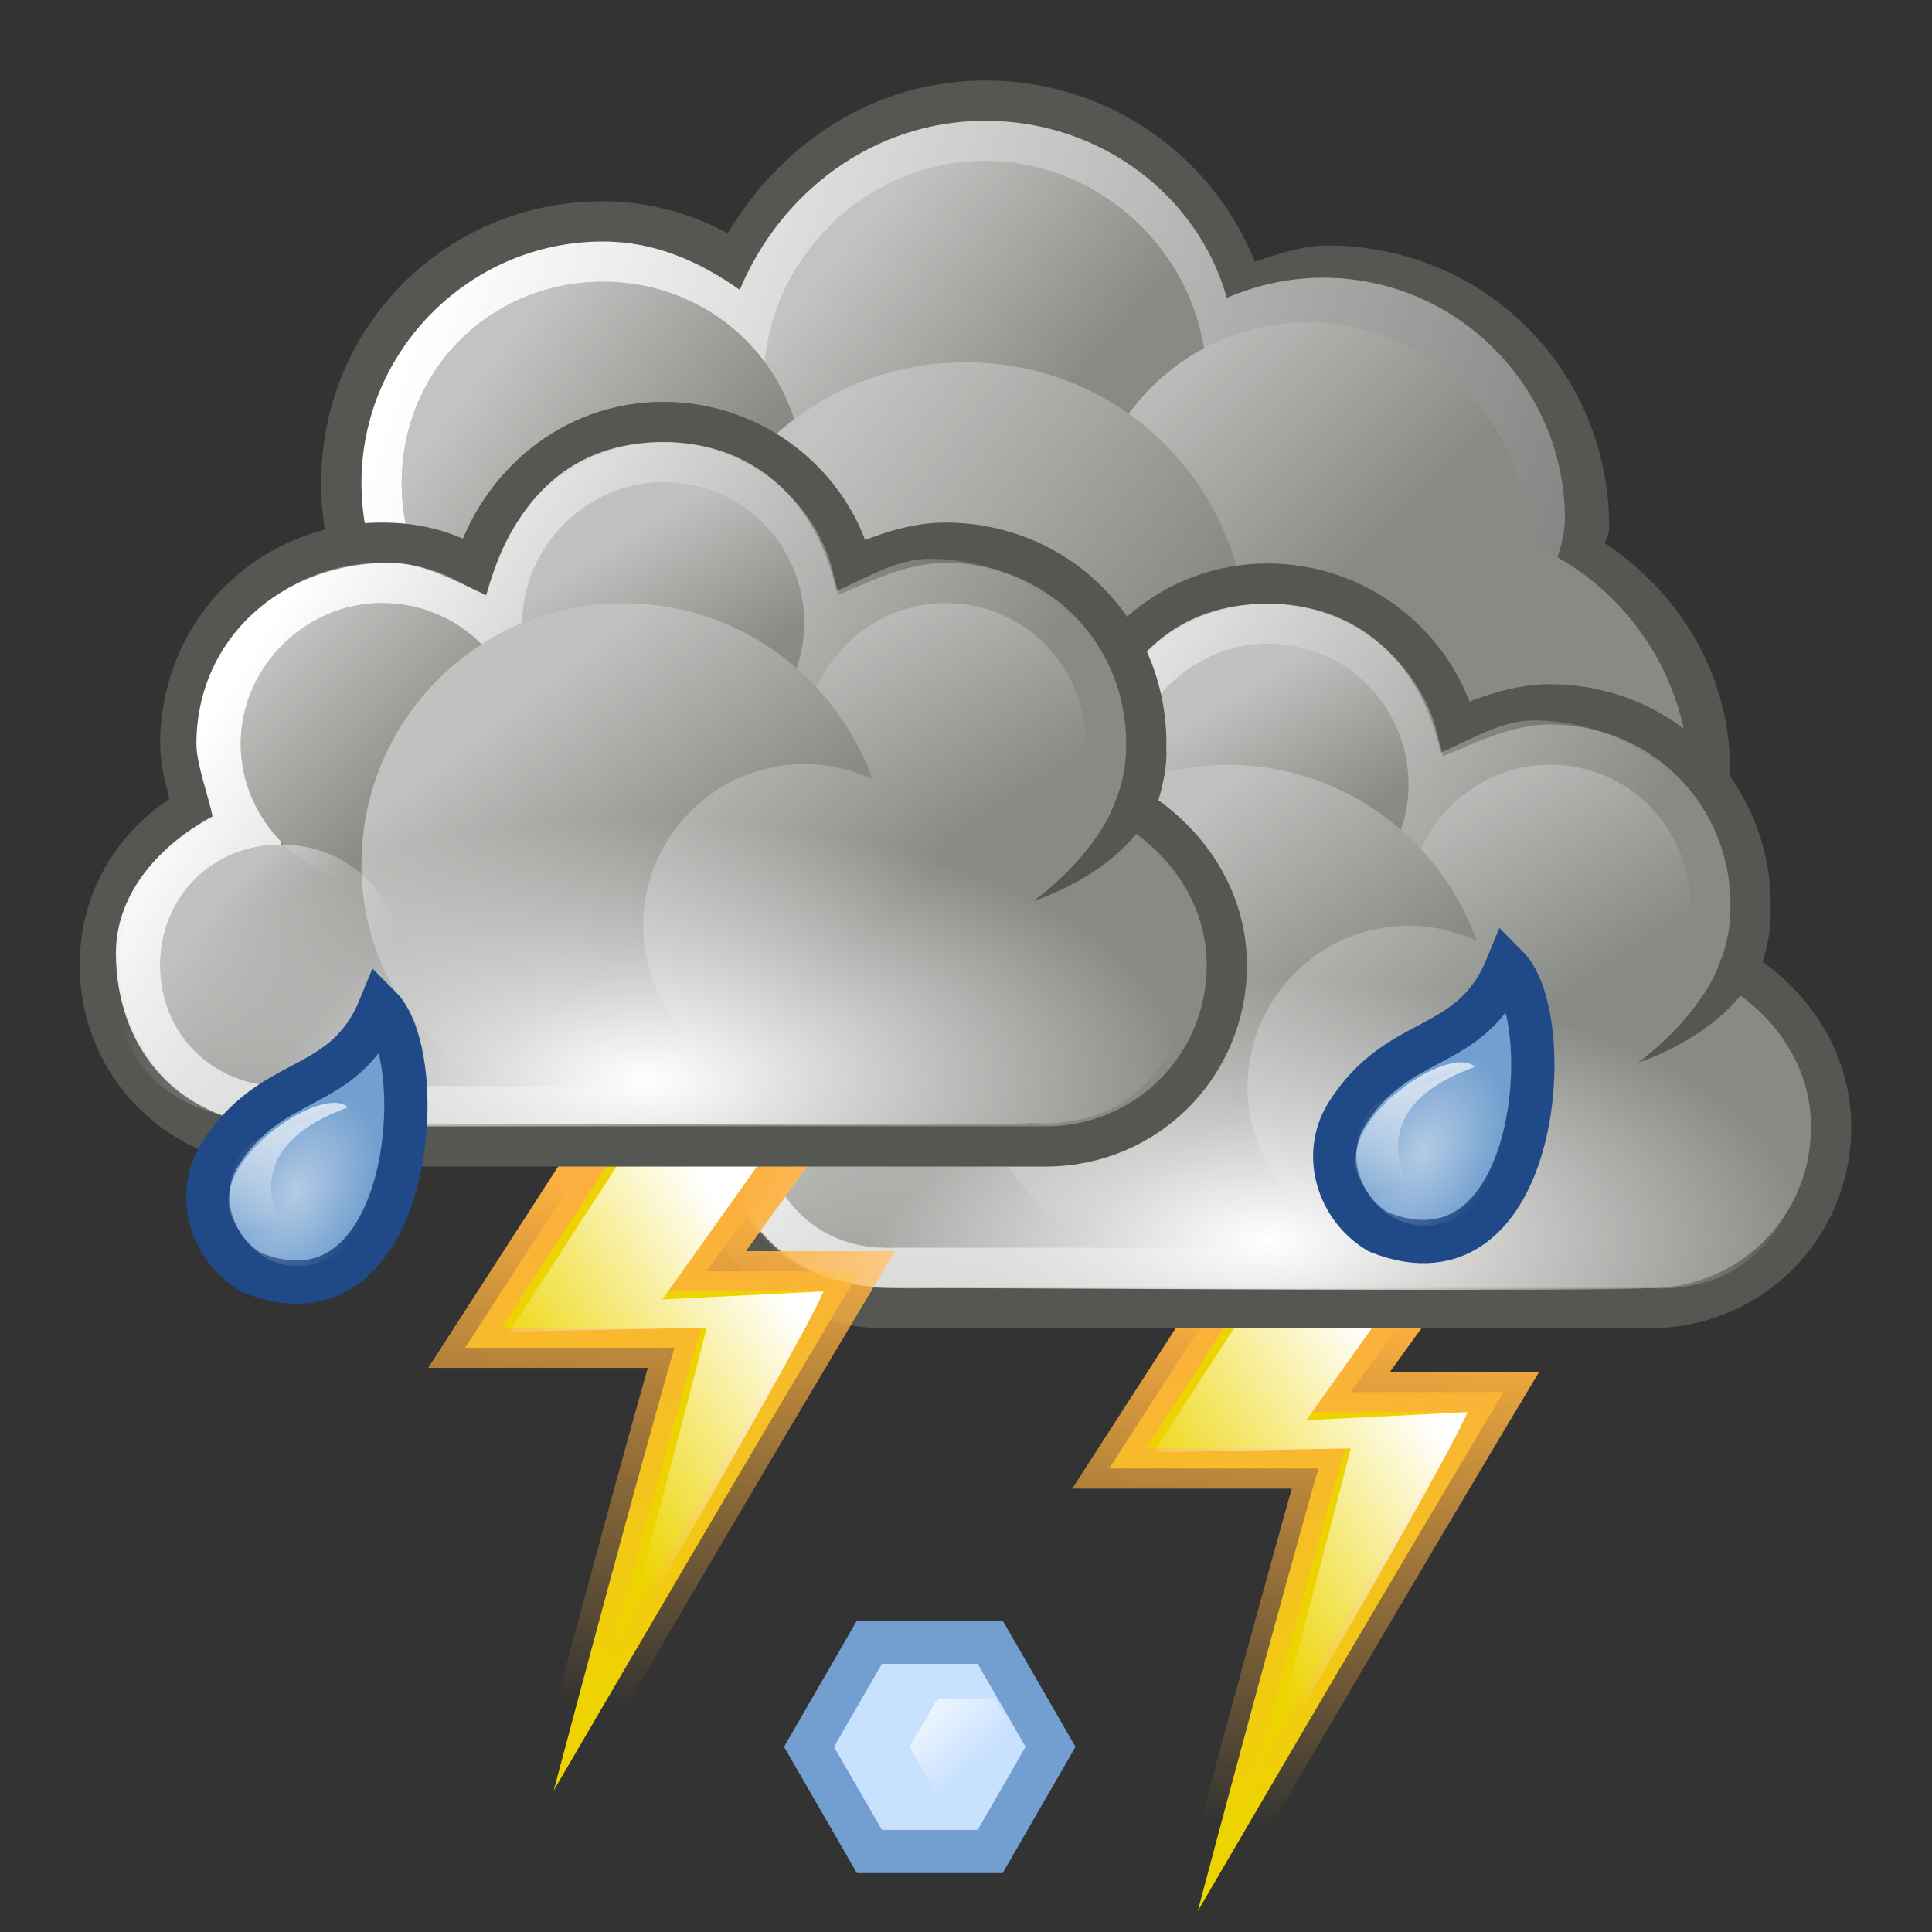 <?xml version="1.0" encoding="utf-8"?>
<!-- Generator: Adobe Illustrator 24.0.1, SVG Export Plug-In . SVG Version: 6.00 Build 0)  -->
<svg version="1.1"
	 id="svg1306" xmlns:cc="http://creativecommons.org/ns#" xmlns:dc="http://purl.org/dc/elements/1.1/" xmlns:inkscape="http://www.inkscape.org/namespaces/inkscape" xmlns:rdf="http://www.w3.org/1999/02/22-rdf-syntax-ns#" xmlns:sodipodi="http://sodipodi.sourceforge.net/DTD/sodipodi-0.dtd" xmlns:svg="http://www.w3.org/2000/svg"
	 xmlns="http://www.w3.org/2000/svg" xmlns:xlink="http://www.w3.org/1999/xlink" x="0px" y="0px" viewBox="0 0 48 48"
	 style="enable-background:new 0 0 48 48;" xml:space="preserve">
<rect x="0" y="0" width="48" height="48" fill="#333333" stroke="none"/>
<style type="text/css">
	.st0{fill:#555753;}
	.st1{fill:url(#path12829_1_);}
	.st2{fill:#888A85;}
	.st3{opacity:0.494;fill:url(#path12837_1_);enable-background:new    ;}
	.st4{opacity:0.494;fill:url(#path12843_1_);enable-background:new    ;}
	.st5{opacity:0.494;fill:url(#path12849_1_);enable-background:new    ;}
	.st6{opacity:0.494;fill:url(#path12855_1_);enable-background:new    ;}
	.st7{fill-rule:evenodd;clip-rule:evenodd;fill:#EDD400;stroke:url(#path11179_1_);stroke-width:1;}
	.st8{fill-rule:evenodd;clip-rule:evenodd;fill:url(#path11181_1_);}
	.st9{fill:#888A85;stroke:#555753;stroke-miterlimit:2;}
	.st10{fill:url(#path12861_1_);}
	.st11{opacity:0.478;fill:url(#path12865_1_);enable-background:new    ;}
	.st12{opacity:0.478;fill:url(#path12873_1_);enable-background:new    ;}
	.st13{opacity:0.478;fill:url(#path12877_1_);enable-background:new    ;}
	.st14{opacity:0.478;fill:url(#path12881_1_);enable-background:new    ;}
	.st15{opacity:0.478;fill:url(#path12883_1_);enable-background:new    ;}
	.st16{fill-rule:evenodd;clip-rule:evenodd;fill:#555753;}
	.st17{opacity:0.478;fill:url(#path12889_1_);enable-background:new    ;}
	.st18{fill-rule:evenodd;clip-rule:evenodd;fill:#EDD400;stroke:url(#path11185_1_);stroke-width:1;}
	.st19{fill-rule:evenodd;clip-rule:evenodd;fill:url(#path11187_1_);}
	.st20{fill:url(#path13209_1_);}
	.st21{fill:url(#path12895_1_);}
	.st22{opacity:0.478;fill:url(#path12899_1_);enable-background:new    ;}
	.st23{opacity:0.478;fill:url(#path12907_1_);enable-background:new    ;}
	.st24{opacity:0.478;fill:url(#path12911_1_);enable-background:new    ;}
	.st25{opacity:0.478;fill:url(#path12915_1_);enable-background:new    ;}
	.st26{opacity:0.478;fill:url(#path12917_1_);enable-background:new    ;}
	.st27{opacity:0.478;fill:url(#path12923_1_);enable-background:new    ;}
	.st28{fill:url(#path11418_1_);}
	.st29{fill:#729FCF;stroke:#204A87;stroke-width:1.075;stroke-miterlimit:2;}
	.st30{opacity:0.461;fill:url(#path12195_1_);enable-background:new    ;}
	.st31{fill:url(#path12197_1_);}
	.st32{opacity:0.461;fill:url(#path12243_1_);enable-background:new    ;}
	.st33{fill:url(#path12245_1_);}
	.st34{fill:#C8E1FF;stroke:#729FCF;stroke-width:1.075;stroke-miterlimit:2;}
	.st35{fill:url(#SVGID_1_);}
</style>
<g id="layer1_32_">
	<g id="g12825_2_" transform="translate(-287.02,245)">
		<path id="path12827_2_" class="st0" d="M311.5-243c-2.8,0-5.1,1.6-6.4,3.8c-0.9-0.5-2-0.8-3.1-0.8c-3.9,0-7,3.1-7,7s3.1,7,7,7
			c2.4,0,4.4-1.3,5.7-3.2c1.1,0.7,2.4,1.2,3.8,1.2c0.9,0,1.8-0.2,2.6-0.5c0.5,0.9,1.2,1.6,2,2.2c0,0.1-0.1,0.2-0.1,0.4
			c0,3.9,3.1,7,7,7s7-3.1,7-7c0-2.4-1.3-4.4-3.1-5.6c0-0.1,0.1-0.2,0.1-0.4c0-3.9-3.1-7-7-7c-0.6,0-1.2,0.2-1.8,0.4
			C317.1-241.2,314.5-243,311.5-243z"/>
		
			<linearGradient id="path12829_1_" gradientUnits="userSpaceOnUse" x1="515.534" y1="197.219" x2="553.395" y2="184.182" gradientTransform="matrix(1 0 0 -1 -218.02 -39.999)">
			<stop  offset="0" style="stop-color:#FFFFFF"/>
			<stop  offset="1" style="stop-color:#FFFFFF;stop-opacity:0"/>
		</linearGradient>
		<path id="path12829_2_" class="st1" d="M311.5-242c-2.8,0-5.1,1.8-6.1,4.2c-1-0.7-2.1-1.2-3.4-1.2c-3.3,0-6,2.7-6,6
			c0,3.3,2.7,6,6,6c2.4,0,4.5-1.5,5.4-3.5c1.1,0.9,2.5,1.5,4.1,1.5c1.1,0,2-0.3,2.9-0.8c0.4,1,1.1,1.8,1.9,2.4
			c-0.2,0.6-0.4,1.2-0.4,1.8c0,3.6,2.9,6.5,6.5,6.5s6.5-2.9,6.5-6.5c0-2.4-1.3-4.3-3.2-5.5c0.1-0.3,0.2-0.7,0.2-1c0-3.3-2.7-6-6-6
			c-0.9,0-1.7,0.2-2.4,0.5C316.8-240.1,314.4-242,311.5-242z"/>
		<path id="path12831_2_" class="st2" d="M329-225.5c0,3.6-2.9,6.5-6.5,6.5c-3.6,0-6.5-2.9-6.5-6.5c0,0,0,0,0,0
			c0-3.6,2.9-6.5,6.5-6.5C326.1-232,329-229.1,329-225.5C329-225.5,329-225.5,329-225.5z"/>
		<g id="g12833_2_">
			<path id="path12835_2_" class="st2" d="M317-235.5c0,3-2.5,5.5-5.5,5.5s-5.5-2.5-5.5-5.5s2.5-5.5,5.5-5.5S317-238.5,317-235.5z"
				/>
			
				<linearGradient id="path12837_1_" gradientUnits="userSpaceOnUse" x1="540.427" y1="184.225" x2="546.18" y2="179.368" gradientTransform="matrix(0.883 0 0 -0.883 -169.241 -76.092)">
				<stop  offset="0" style="stop-color:#FFFFFF"/>
				<stop  offset="1" style="stop-color:#FFFFFF;stop-opacity:0"/>
			</linearGradient>
			<path id="path12837_2_" class="st3" d="M317-235.5c0,3-2.5,5.5-5.5,5.5s-5.5-2.5-5.5-5.5s2.5-5.5,5.5-5.5S317-238.5,317-235.5z"
				/>
		</g>
		<g id="g12839_2_">
			<path id="path12841_2_" class="st2" d="M325-231.5c0,3-2.5,5.5-5.5,5.5s-5.5-2.5-5.5-5.5l0,0c0-3,2.5-5.5,5.5-5.5
				S325-234.5,325-231.5z"/>
			
				<linearGradient id="path12843_1_" gradientUnits="userSpaceOnUse" x1="543.257" y1="185.821" x2="549.215" y2="179.859" gradientTransform="matrix(0.912 0 0 -0.912 -180.322 -66.645)">
				<stop  offset="0" style="stop-color:#FFFFFF"/>
				<stop  offset="1" style="stop-color:#FFFFFF;stop-opacity:0"/>
			</linearGradient>
			<path id="path12843_2_" class="st4" d="M325-231.5c0,3-2.5,5.5-5.5,5.5s-5.5-2.5-5.5-5.5l0,0c0-3,2.5-5.5,5.5-5.5
				S325-234.5,325-231.5z"/>
		</g>
		<g id="g12845_2_">
			<path id="path12847_2_" class="st2" d="M307-233c0,2.8-2.2,5-5,5c-2.8,0-5-2.2-5-5c0-2.8,2.2-5,5-5S307-235.8,307-233L307-233z"
				/>
			
				<linearGradient id="path12849_1_" gradientUnits="userSpaceOnUse" x1="504.808" y1="207.991" x2="509.189" y2="204.511" gradientTransform="matrix(1.143 0 0 -1.143 -278.066 2.14)">
				<stop  offset="0" style="stop-color:#FFFFFF"/>
				<stop  offset="1" style="stop-color:#FFFFFF;stop-opacity:0"/>
			</linearGradient>
			<path id="path12849_2_" class="st5" d="M307-233c0,2.8-2.2,5-5,5c-2.8,0-5-2.2-5-5c0-2.8,2.2-5,5-5S307-235.8,307-233L307-233z"
				/>
		</g>
		<g id="g12851_2_">
			<path id="path12853_2_" class="st2" d="M318-229c0,3.9-3.1,7-7,7c-3.9,0-7-3.1-7-7c0,0,0,0,0,0c0-3.9,3.1-7,7-7
				C314.9-236,318-232.9,318-229C318-229,318-229,318-229z"/>
			
				<linearGradient id="path12855_1_" gradientUnits="userSpaceOnUse" x1="520.312" y1="196.098" x2="527.962" y2="190.269" gradientTransform="matrix(1.039 0 0 -1.039 -234.281 -29.064)">
				<stop  offset="0" style="stop-color:#FFFFFF"/>
				<stop  offset="1" style="stop-color:#FFFFFF;stop-opacity:0"/>
			</linearGradient>
			<path id="path12855_2_" class="st6" d="M318-229c0,3.9-3.1,7-7,7c-3.9,0-7-3.1-7-7c0,0,0,0,0,0c0-3.9,3.1-7,7-7
				C314.9-236,318-232.9,318-229C318-229,318-229,318-229z"/>
		</g>
	</g>
	<g id="g11177_2_" transform="translate(208.856,357.885)">
		
			<linearGradient id="path11179_1_" gradientUnits="userSpaceOnUse" x1="-398.87" y1="20.172" x2="-399.995" y2="7.422" gradientTransform="matrix(1 0 0 -1 222.662 -305.045)">
			<stop  offset="0" style="stop-color:#FCAF3E"/>
			<stop  offset="1" style="stop-color:#FCAF3E;stop-opacity:0"/>
		</linearGradient>
		<path id="path11179_2_" class="st7" d="M-172.2-327.6l-3.1,4.3h3.8c0,0-2.7,4.5-7.6,12.9c2.1-7.9,3-11,3-11h-5.2l4-6.2H-172.2z"/>
		
			<linearGradient id="path11181_1_" gradientUnits="userSpaceOnUse" x1="-396.708" y1="22.35" x2="-402.421" y2="18.372" gradientTransform="matrix(1 0 0 -1 223.015 -300.802)">
			<stop  offset="0" style="stop-color:#FFFFFF"/>
			<stop  offset="1" style="stop-color:#FFFFFF;stop-opacity:0"/>
		</linearGradient>
		<path id="path11181_2_" class="st8" d="M-172.7-327.8l-3.7,5.2l4-0.2c0,0-0.1,0.5-5,8.9c2.1-7.9,2.1-8,2.1-8l-4.9,0.1l3.7-5.7
			L-172.7-327.8z"/>
	</g>
	<g id="g12857_5_" transform="translate(-215.006,252.999)">
		<path id="path12859_5_" class="st9" d="M246.5-238.5c-2.3,0-4.1,1.6-4.7,3.6c-0.7-0.4-1.4-0.6-2.3-0.6c-2.8,0-5,2.2-5,5
			c0,0.6,0.2,1.1,0.3,1.6c-1.4,0.8-2.3,2.2-2.3,3.9c0,2.5,2,4.5,4.5,4.5c0.2,0,18.8,0,19,0c2.5,0,4.5-2,4.5-4.5c0-1.7-1-3.1-2.3-3.9
			c0.2-0.5,0.3-1,0.3-1.6c0-2.8-2.2-5-5-5c-0.8,0-1.6,0.3-2.3,0.6C250.7-236.9,248.8-238.5,246.5-238.5z"/>
		
			<linearGradient id="path12861_1_" gradientUnits="userSpaceOnUse" x1="485.762" y1="237.579" x2="499.769" y2="228.497" gradientTransform="matrix(1 0 0 -1 -249.006 4.001)">
			<stop  offset="0" style="stop-color:#FFFFFF"/>
			<stop  offset="1" style="stop-color:#FFFFFF;stop-opacity:0"/>
		</linearGradient>
		<path id="path12861_5_" class="st10" d="M246.5-238c-2.2,0-3.7,1.3-4.4,3.8c-0.7-0.3-1.5-0.8-2.4-0.8c-2.7,0-4.8,1.9-4.8,4.5
			c0,0.5,0.3,1.3,0.4,1.8c-1.3,0.7-2.4,1.9-2.4,3.4c0,2.3,1.5,4.3,4.3,4.3c0.2,0,18.2,0,18.3,0c2.8,0,4.3-1.9,4.3-4.3
			c0-1.6-1.1-2.7-2.4-3.4c0.2-0.5,0.5-1.3,0.5-1.8c0-2.6-2.1-4.6-4.8-4.6c-0.8,0-1.6,0.5-2.3,0.8C250.3-236.6,248.7-238,246.5-238z"
			/>
		<path id="path12863_2_" class="st2" d="M250-233.5c0,1.9-1.6,3.5-3.5,3.5c-1.9,0-3.5-1.6-3.5-3.5c0-1.9,1.6-3.5,3.5-3.5
			C248.5-237,250-235.4,250-233.5L250-233.5z"/>
		
			<linearGradient id="path12865_1_" gradientUnits="userSpaceOnUse" x1="496.685" y1="242.045" x2="498.844" y2="238.614" gradientTransform="matrix(1.057 0 0 -1.057 -279.544 20.204)">
			<stop  offset="0" style="stop-color:#FFFFFF"/>
			<stop  offset="1" style="stop-color:#FFFFFF;stop-opacity:0"/>
		</linearGradient>
		<path id="path12865_2_" class="st11" d="M250-233.5c0,1.9-1.6,3.5-3.5,3.5c-1.9,0-3.5-1.6-3.5-3.5c0-1.9,1.6-3.5,3.5-3.5
			C248.5-237,250-235.4,250-233.5L250-233.5z"/>
		<rect id="rect12867_5_" x="237" y="-231" class="st2" width="20" height="9"/>
		<path id="path12869_5_" class="st2" d="M240-225c0,1.7-1.3,3-3,3c-1.7,0-3-1.3-3-3s1.3-3,3-3C238.7-228,240-226.7,240-225L240-225
			z"/>
		<path id="path12871_5_" class="st2" d="M257-230.5c0,1.9-1.6,3.5-3.5,3.5c-1.9,0-3.5-1.6-3.5-3.5c0-1.9,1.6-3.5,3.5-3.5
			C255.5-234,257-232.4,257-230.5L257-230.5z"/>
		
			<linearGradient id="path12873_1_" gradientUnits="userSpaceOnUse" x1="495.66" y1="243.563" x2="499.002" y2="238.417" gradientTransform="matrix(1.057 0 0 -1.057 -272.544 23.204)">
			<stop  offset="0" style="stop-color:#FFFFFF"/>
			<stop  offset="1" style="stop-color:#FFFFFF;stop-opacity:0"/>
		</linearGradient>
		<path id="path12873_5_" class="st12" d="M257-230.5c0,1.9-1.6,3.5-3.5,3.5c-1.9,0-3.5-1.6-3.5-3.5c0-1.9,1.6-3.5,3.5-3.5
			C255.5-234,257-232.4,257-230.5L257-230.5z"/>
		<path id="path12875_5_" class="st2" d="M243-230.5c0,1.9-1.6,3.5-3.5,3.5c-1.9,0-3.5-1.6-3.5-3.5c0-1.9,1.6-3.5,3.5-3.5
			C241.5-234,243-232.4,243-230.5L243-230.5z"/>
		
			<linearGradient id="path12877_1_" gradientUnits="userSpaceOnUse" x1="495.528" y1="242.517" x2="498.978" y2="239.021" gradientTransform="matrix(1.057 0 0 -1.057 -286.544 23.204)">
			<stop  offset="0" style="stop-color:#FFFFFF"/>
			<stop  offset="1" style="stop-color:#FFFFFF;stop-opacity:0"/>
		</linearGradient>
		<path id="path12877_5_" class="st13" d="M243-230.5c0,1.9-1.6,3.5-3.5,3.5c-1.9,0-3.5-1.6-3.5-3.5c0-1.9,1.6-3.5,3.5-3.5
			C241.5-234,243-232.4,243-230.5L243-230.5z"/>
		<path id="path12879_5_" class="st2" d="M245.5-234c-3.6,0-6.5,2.9-6.5,6.5c0,2.4,1.3,4.3,3.3,5.5h6.5c1.9-1.1,3.3-3.1,3.3-5.5
			C252-231.1,249.1-234,245.5-234z"/>
		
			<linearGradient id="path12881_1_" gradientUnits="userSpaceOnUse" x1="492.596" y1="235.355" x2="496.629" y2="230.168" gradientTransform="matrix(1 0 0 -1 -250.006 4.001)">
			<stop  offset="0" style="stop-color:#FFFFFF"/>
			<stop  offset="1" style="stop-color:#FFFFFF;stop-opacity:0"/>
		</linearGradient>
		<path id="path12881_5_" class="st14" d="M245.5-234c-3.6,0-6.5,2.9-6.5,6.5c0,2.4,1.3,4.4,3.3,5.5h6.5c1.9-1.1,3.3-3.1,3.3-5.5
			C252-231.1,249.1-234,245.5-234z"/>
		
			<linearGradient id="path12883_1_" gradientUnits="userSpaceOnUse" x1="512.268" y1="225.555" x2="515.367" y2="222.779" gradientTransform="matrix(0.906 0 0 -0.906 -228.609 -22.254)">
			<stop  offset="0" style="stop-color:#FFFFFF"/>
			<stop  offset="1" style="stop-color:#FFFFFF;stop-opacity:0"/>
		</linearGradient>
		<path id="path12883_5_" class="st15" d="M240-225c0,1.7-1.3,3-3,3s-3-1.3-3-3s1.3-3,3-3S240-226.7,240-225L240-225z"/>
		<path id="path12885_2_" class="st16" d="M259-230.3c0,2.7-3.3,3.7-3.3,3.7s2.3-1.6,2.3-3.7L259-230.3z"/>
		<path id="path12887_5_" class="st2" d="M254-226c0,2.2-1.8,4-4,4c-2.2,0-4-1.8-4-4c0-2.2,1.8-4,4-4C252.2-230,254-228.2,254-226
			L254-226z"/>
		
			<linearGradient id="path12889_1_" gradientUnits="userSpaceOnUse" x1="482.238" y1="256.029" x2="486.336" y2="251.627" gradientTransform="matrix(1.208 0 0 -1.208 -336.479 78.661)">
			<stop  offset="0" style="stop-color:#FFFFFF"/>
			<stop  offset="1" style="stop-color:#FFFFFF;stop-opacity:0"/>
		</linearGradient>
		<path id="path12889_5_" class="st17" d="M254-226c0,2.2-1.8,4-4,4c-2.2,0-4-1.8-4-4c0-2.2,1.8-4,4-4C252.2-230,254-228.2,254-226
			L254-226z"/>
	</g>
	<g id="g11183_2_" transform="translate(192.856,354.885)">
		
			<linearGradient id="path11185_1_" gradientUnits="userSpaceOnUse" x1="-382.87" y1="23.172" x2="-383.995" y2="10.422" gradientTransform="matrix(1 0 0 -1 206.662 -302.045)">
			<stop  offset="0" style="stop-color:#FCAF3E"/>
			<stop  offset="1" style="stop-color:#FCAF3E;stop-opacity:0"/>
		</linearGradient>
		<path id="path11185_2_" class="st18" d="M-172.2-327.6l-3.1,4.3h3.8c0,0-2.7,4.5-7.6,12.9c2.1-7.9,3-11,3-11h-5.2l4-6.2H-172.2z"
			/>
		
			<linearGradient id="path11187_1_" gradientUnits="userSpaceOnUse" x1="-380.708" y1="25.35" x2="-386.421" y2="21.372" gradientTransform="matrix(1 0 0 -1 207.015 -297.802)">
			<stop  offset="0" style="stop-color:#FFFFFF"/>
			<stop  offset="1" style="stop-color:#FFFFFF;stop-opacity:0"/>
		</linearGradient>
		<path id="path11187_2_" class="st19" d="M-172.7-327.8l-3.7,5.2l4-0.2c0,0-0.1,0.5-5,8.9c2.1-7.9,2.1-8,2.1-8l-4.9,0.1l3.7-5.7
			L-172.7-327.8z"/>
	</g>
	
		<radialGradient id="path13209_1_" cx="-222.066" cy="267.169" r="14.501" gradientTransform="matrix(0.931 0 0 -0.448 238.252 150.507)" gradientUnits="userSpaceOnUse">
		<stop  offset="0" style="stop-color:#FFFFFF"/>
		<stop  offset="1" style="stop-color:#FFFFFF;stop-opacity:0"/>
	</radialGradient>
	<path id="path13209_2_" class="st20" d="M31.7,15c-2,0-3.7,1.1-4.5,2.6c-0.6-0.2-1.2-0.4-1.9-0.4c-2.8,0-5.1,2.1-5.1,4.7
		c0,0.5,0.1,0.9,0.3,1.3C19,24.1,18,25.5,18,27.2c0,2.7,0.7,5,5.2,4.8c0,0,17.5,0.1,17.7,0c3.1,0.2,4.1-2.4,4.1-4.7
		c0-1.7-0.8-3-2.3-3.9c0-0.3,0-0.6,0-0.8c0-2.6-2.3-4.7-5.1-4.7c-0.4,0-0.7,0.1-1.1,0.2C35.7,16.3,33.9,15,31.7,15z"/>
	<g id="g12891_2_" transform="translate(-230.02,248.983)">
		<path id="path12893_2_" class="st9" d="M246.5-238.5c-2.3,0-4.1,1.6-4.7,3.6c-0.7-0.4-1.4-0.6-2.3-0.6c-2.8,0-5,2.2-5,5
			c0,0.6,0.2,1.1,0.3,1.6c-1.4,0.8-2.3,2.2-2.3,3.9c0,2.5,2,4.5,4.5,4.5c0.2,0,18.8,0,19,0c2.5,0,4.5-2,4.5-4.5c0-1.7-1-3.1-2.3-3.9
			c0.2-0.5,0.3-1,0.3-1.6c0-2.8-2.2-5-5-5c-0.8,0-1.6,0.3-2.3,0.6C250.7-236.9,248.8-238.5,246.5-238.5z"/>
		
			<linearGradient id="path12895_1_" gradientUnits="userSpaceOnUse" x1="500.776" y1="241.595" x2="514.783" y2="232.513" gradientTransform="matrix(1 0 0 -1 -264.02 8.017)">
			<stop  offset="0" style="stop-color:#FFFFFF"/>
			<stop  offset="1" style="stop-color:#FFFFFF;stop-opacity:0"/>
		</linearGradient>
		<path id="path12895_2_" class="st21" d="M246.5-238c-2.2,0-3.7,1.3-4.4,3.8c-0.7-0.3-1.5-0.8-2.4-0.8c-2.7,0-4.8,1.9-4.8,4.5
			c0,0.5,0.3,1.3,0.4,1.8c-1.3,0.7-2.4,1.9-2.4,3.4c0,2.3,1.5,4.3,4.3,4.3c0.2,0,18.2,0,18.3,0c2.8,0,4.3-1.9,4.3-4.3
			c0-1.6-1.1-2.7-2.4-3.4c0.2-0.5,0.5-1.3,0.5-1.8c0-2.6-2.1-4.6-4.8-4.6c-0.8,0-1.6,0.5-2.3,0.8C250.3-236.6,248.7-238,246.5-238z"
			/>
		<path id="path12897_2_" class="st2" d="M250-233.5c0,1.9-1.6,3.5-3.5,3.5c-1.9,0-3.5-1.6-3.5-3.5c0-1.9,1.6-3.5,3.5-3.5
			C248.5-237,250-235.4,250-233.5L250-233.5z"/>
		
			<linearGradient id="path12899_1_" gradientUnits="userSpaceOnUse" x1="511.699" y1="246.061" x2="513.858" y2="242.63" gradientTransform="matrix(1.057 0 0 -1.057 -295.408 24.447)">
			<stop  offset="0" style="stop-color:#FFFFFF"/>
			<stop  offset="1" style="stop-color:#FFFFFF;stop-opacity:0"/>
		</linearGradient>
		<path id="path12899_2_" class="st22" d="M250-233.5c0,1.9-1.6,3.5-3.5,3.5c-1.9,0-3.5-1.6-3.5-3.5c0-1.9,1.6-3.5,3.5-3.5
			C248.5-237,250-235.4,250-233.5L250-233.5z"/>
		<rect id="rect12901_2_" x="237" y="-231" class="st2" width="20" height="9"/>
		<path id="path12903_2_" class="st2" d="M240-225c0,1.7-1.3,3-3,3c-1.7,0-3-1.3-3-3s1.3-3,3-3C238.7-228,240-226.7,240-225L240-225
			z"/>
		<path id="path12905_2_" class="st2" d="M257-230.5c0,1.9-1.6,3.5-3.5,3.5c-1.9,0-3.5-1.6-3.5-3.5c0-1.9,1.6-3.5,3.5-3.5
			C255.5-234,257-232.4,257-230.5L257-230.5z"/>
		
			<linearGradient id="path12907_1_" gradientUnits="userSpaceOnUse" x1="510.675" y1="247.579" x2="514.017" y2="242.433" gradientTransform="matrix(1.057 0 0 -1.057 -288.408 27.447)">
			<stop  offset="0" style="stop-color:#FFFFFF"/>
			<stop  offset="1" style="stop-color:#FFFFFF;stop-opacity:0"/>
		</linearGradient>
		<path id="path12907_2_" class="st23" d="M257-230.5c0,1.9-1.6,3.5-3.5,3.5c-1.9,0-3.5-1.6-3.5-3.5c0-1.9,1.6-3.5,3.5-3.5
			C255.5-234,257-232.4,257-230.5L257-230.5z"/>
		<path id="path12909_2_" class="st2" d="M243-230.5c0,1.9-1.6,3.5-3.5,3.5c-1.9,0-3.5-1.6-3.5-3.5c0-1.9,1.6-3.5,3.5-3.5
			C241.5-234,243-232.4,243-230.5L243-230.5z"/>
		
			<linearGradient id="path12911_1_" gradientUnits="userSpaceOnUse" x1="510.542" y1="246.533" x2="513.993" y2="243.037" gradientTransform="matrix(1.057 0 0 -1.057 -302.408 27.447)">
			<stop  offset="0" style="stop-color:#FFFFFF"/>
			<stop  offset="1" style="stop-color:#FFFFFF;stop-opacity:0"/>
		</linearGradient>
		<path id="path12911_2_" class="st24" d="M243-230.5c0,1.9-1.6,3.5-3.5,3.5c-1.9,0-3.5-1.6-3.5-3.5c0-1.9,1.6-3.5,3.5-3.5
			C241.5-234,243-232.4,243-230.5L243-230.5z"/>
		<path id="path12913_2_" class="st2" d="M245.5-234c-3.6,0-6.5,2.9-6.5,6.5c0,2.4,1.3,4.3,3.3,5.5h6.5c1.9-1.1,3.3-3.1,3.3-5.5
			C252-231.1,249.1-234,245.5-234z"/>
		
			<linearGradient id="path12915_1_" gradientUnits="userSpaceOnUse" x1="507.61" y1="239.371" x2="511.643" y2="234.184" gradientTransform="matrix(1 0 0 -1 -265.02 8.017)">
			<stop  offset="0" style="stop-color:#FFFFFF"/>
			<stop  offset="1" style="stop-color:#FFFFFF;stop-opacity:0"/>
		</linearGradient>
		<path id="path12915_2_" class="st25" d="M245.5-234c-3.6,0-6.5,2.9-6.5,6.5c0,2.4,1.3,4.4,3.3,5.5h6.5c1.9-1.1,3.3-3.1,3.3-5.5
			C252-231.1,249.1-234,245.5-234z"/>
		
			<linearGradient id="path12917_1_" gradientUnits="userSpaceOnUse" x1="527.282" y1="229.571" x2="530.382" y2="226.795" gradientTransform="matrix(0.906 0 0 -0.906 -242.207 -18.617)">
			<stop  offset="0" style="stop-color:#FFFFFF"/>
			<stop  offset="1" style="stop-color:#FFFFFF;stop-opacity:0"/>
		</linearGradient>
		<path id="path12917_2_" class="st26" d="M240-225c0,1.7-1.3,3-3,3s-3-1.3-3-3s1.3-3,3-3S240-226.7,240-225L240-225z"/>
		<path id="path12919_2_" class="st16" d="M259-230.3c0,2.7-3.3,3.7-3.3,3.7s2.3-1.6,2.3-3.7L259-230.3z"/>
		<path id="path12921_2_" class="st2" d="M254-226c0,2.2-1.8,4-4,4c-2.2,0-4-1.8-4-4c0-2.2,1.8-4,4-4C252.2-230,254-228.2,254-226
			L254-226z"/>
		
			<linearGradient id="path12923_1_" gradientUnits="userSpaceOnUse" x1="497.252" y1="260.045" x2="501.35" y2="255.643" gradientTransform="matrix(1.208 0 0 -1.208 -354.61 83.511)">
			<stop  offset="0" style="stop-color:#FFFFFF"/>
			<stop  offset="1" style="stop-color:#FFFFFF;stop-opacity:0"/>
		</linearGradient>
		<path id="path12923_2_" class="st27" d="M254-226c0,2.2-1.8,4-4,4c-2.2,0-4-1.8-4-4c0-2.2,1.8-4,4-4C252.2-230,254-228.2,254-226
			L254-226z"/>
	</g>
	
		<radialGradient id="path11418_1_" cx="-222.066" cy="267.169" r="14.501" gradientTransform="matrix(0.931 0 0 -0.448 222.814 146.507)" gradientUnits="userSpaceOnUse">
		<stop  offset="0" style="stop-color:#FFFFFF"/>
		<stop  offset="1" style="stop-color:#FFFFFF;stop-opacity:0"/>
	</radialGradient>
	<path id="path11418_2_" class="st28" d="M16.2,11c-2,0-3.7,1.1-4.5,2.6c-0.6-0.2-1.2-0.4-1.9-0.4c-2.8,0-5.1,2.1-5.1,4.7
		c0,0.5,0.1,0.9,0.3,1.3c-1.4,0.9-2.3,2.3-2.3,3.9c0,2.7,0.7,5,5.2,4.8c0,0,17.5,0.1,17.7,0c3.1,0.2,4.1-2.4,4.1-4.7
		c0-1.7-0.8-3-2.3-3.9c0-0.3,0-0.6,0-0.8c0-2.6-2.3-4.7-5.1-4.7c-0.4,0-0.7,0.1-1.1,0.2C20.3,12.3,18.4,11,16.2,11z"/>
	<g id="g12191_7_" transform="translate(-222.955,261.014)">
		<path id="path12193_7_" class="st29" d="M229.2-229.4c-1-0.6-1.4-1.9-0.8-2.9c1.3-2.1,3.1-1.5,4-3.7
			C233.7-234.7,233.2-227.8,229.2-229.4z"/>
		
			<radialGradient id="path12195_1_" cx="1825.401" cy="-21.639" r="21.744" gradientTransform="matrix(7.065158e-02 4.154803e-02 6.201499e-02 -0.109 102.699 -309.62)" gradientUnits="userSpaceOnUse">
			<stop  offset="0" style="stop-color:#FFFFFF"/>
			<stop  offset="1" style="stop-color:#FFFFFF;stop-opacity:0"/>
		</radialGradient>
		<path id="path12195_7_" class="st30" d="M231.9-230.5c-0.5,0.9-1.6,1.2-2.4,0.7c-0.8-0.5-1.1-1.6-0.6-2.5c0.5-0.9,2.6-0.5,3.3-2.3
			C233-234.1,232.4-231.4,231.9-230.5z"/>
		
			<linearGradient id="path12197_1_" gradientUnits="userSpaceOnUse" x1="403.921" y1="1495.934" x2="424.427" y2="1517.412" gradientTransform="matrix(-5.358613e-02 0.103 9.281434e-02 5.937964e-02 112.358 -364.613)">
			<stop  offset="0" style="stop-color:#FFFFFF"/>
			<stop  offset="1" style="stop-color:#FFFFFF;stop-opacity:0"/>
		</linearGradient>
		<path id="path12197_7_" class="st31" d="M230.6-229.6c-4.6-1.1,0.2-4.7,1-3.9C228-232.2,230.6-229.6,230.6-229.6z"/>
	</g>
	<g id="g12239_21_" transform="translate(-193.957,268.007)">
		<path id="path12241_21_" class="st29" d="M228.2-237.4c-1-0.6-1.4-1.9-0.8-2.9c1.3-2.1,3.1-1.5,4-3.7
			C232.7-242.7,232.2-235.8,228.2-237.4z"/>
		
			<radialGradient id="path12243_1_" cx="1737.651" cy="22.178" r="21.744" gradientTransform="matrix(7.065158e-02 4.154803e-02 6.201499e-02 -0.109 105.182 -309.18)" gradientUnits="userSpaceOnUse">
			<stop  offset="0" style="stop-color:#FFFFFF"/>
			<stop  offset="1" style="stop-color:#FFFFFF;stop-opacity:0"/>
		</radialGradient>
		<path id="path12243_7_" class="st32" d="M230.9-238.5c-0.5,0.9-1.6,1.2-2.4,0.7c-0.8-0.5-1.1-1.6-0.6-2.5c0.5-0.9,2.6-0.5,3.3-2.3
			C232-242.1,231.4-239.4,230.9-238.5z"/>
		
			<linearGradient id="path12245_1_" gradientUnits="userSpaceOnUse" x1="321.25" y1="1447.18" x2="341.756" y2="1468.658" gradientTransform="matrix(-5.358613e-02 0.103 9.281434e-02 5.937964e-02 111.453 -361.215)">
			<stop  offset="0" style="stop-color:#FFFFFF"/>
			<stop  offset="1" style="stop-color:#FFFFFF;stop-opacity:0"/>
		</linearGradient>
		<path id="path12245_7_" class="st33" d="M229.6-237.6c-4.6-1.1,0.2-4.7,1-3.9C227-240.2,229.6-237.6,229.6-237.6z"/>
	</g>
	<g>
		<polygon class="st34" points="24.6,40.8 21.6,40.8 20.1,43.4 21.6,46 24.6,46 26.1,43.4 		"/>
		<linearGradient id="SVGID_1_" gradientUnits="userSpaceOnUse" x1="22.498" y1="41.827" x2="24.32" y2="43.736">
			<stop  offset="0" style="stop-color:#FFFFFF"/>
			<stop  offset="1" style="stop-color:#FFFFFF;stop-opacity:0"/>
		</linearGradient>
		<polygon class="st35" points="24.7,42.2 23.3,42.2 22.6,43.4 23.3,44.6 24.7,44.6 25.4,43.4 		"/>
	</g>
</g>
</svg>
